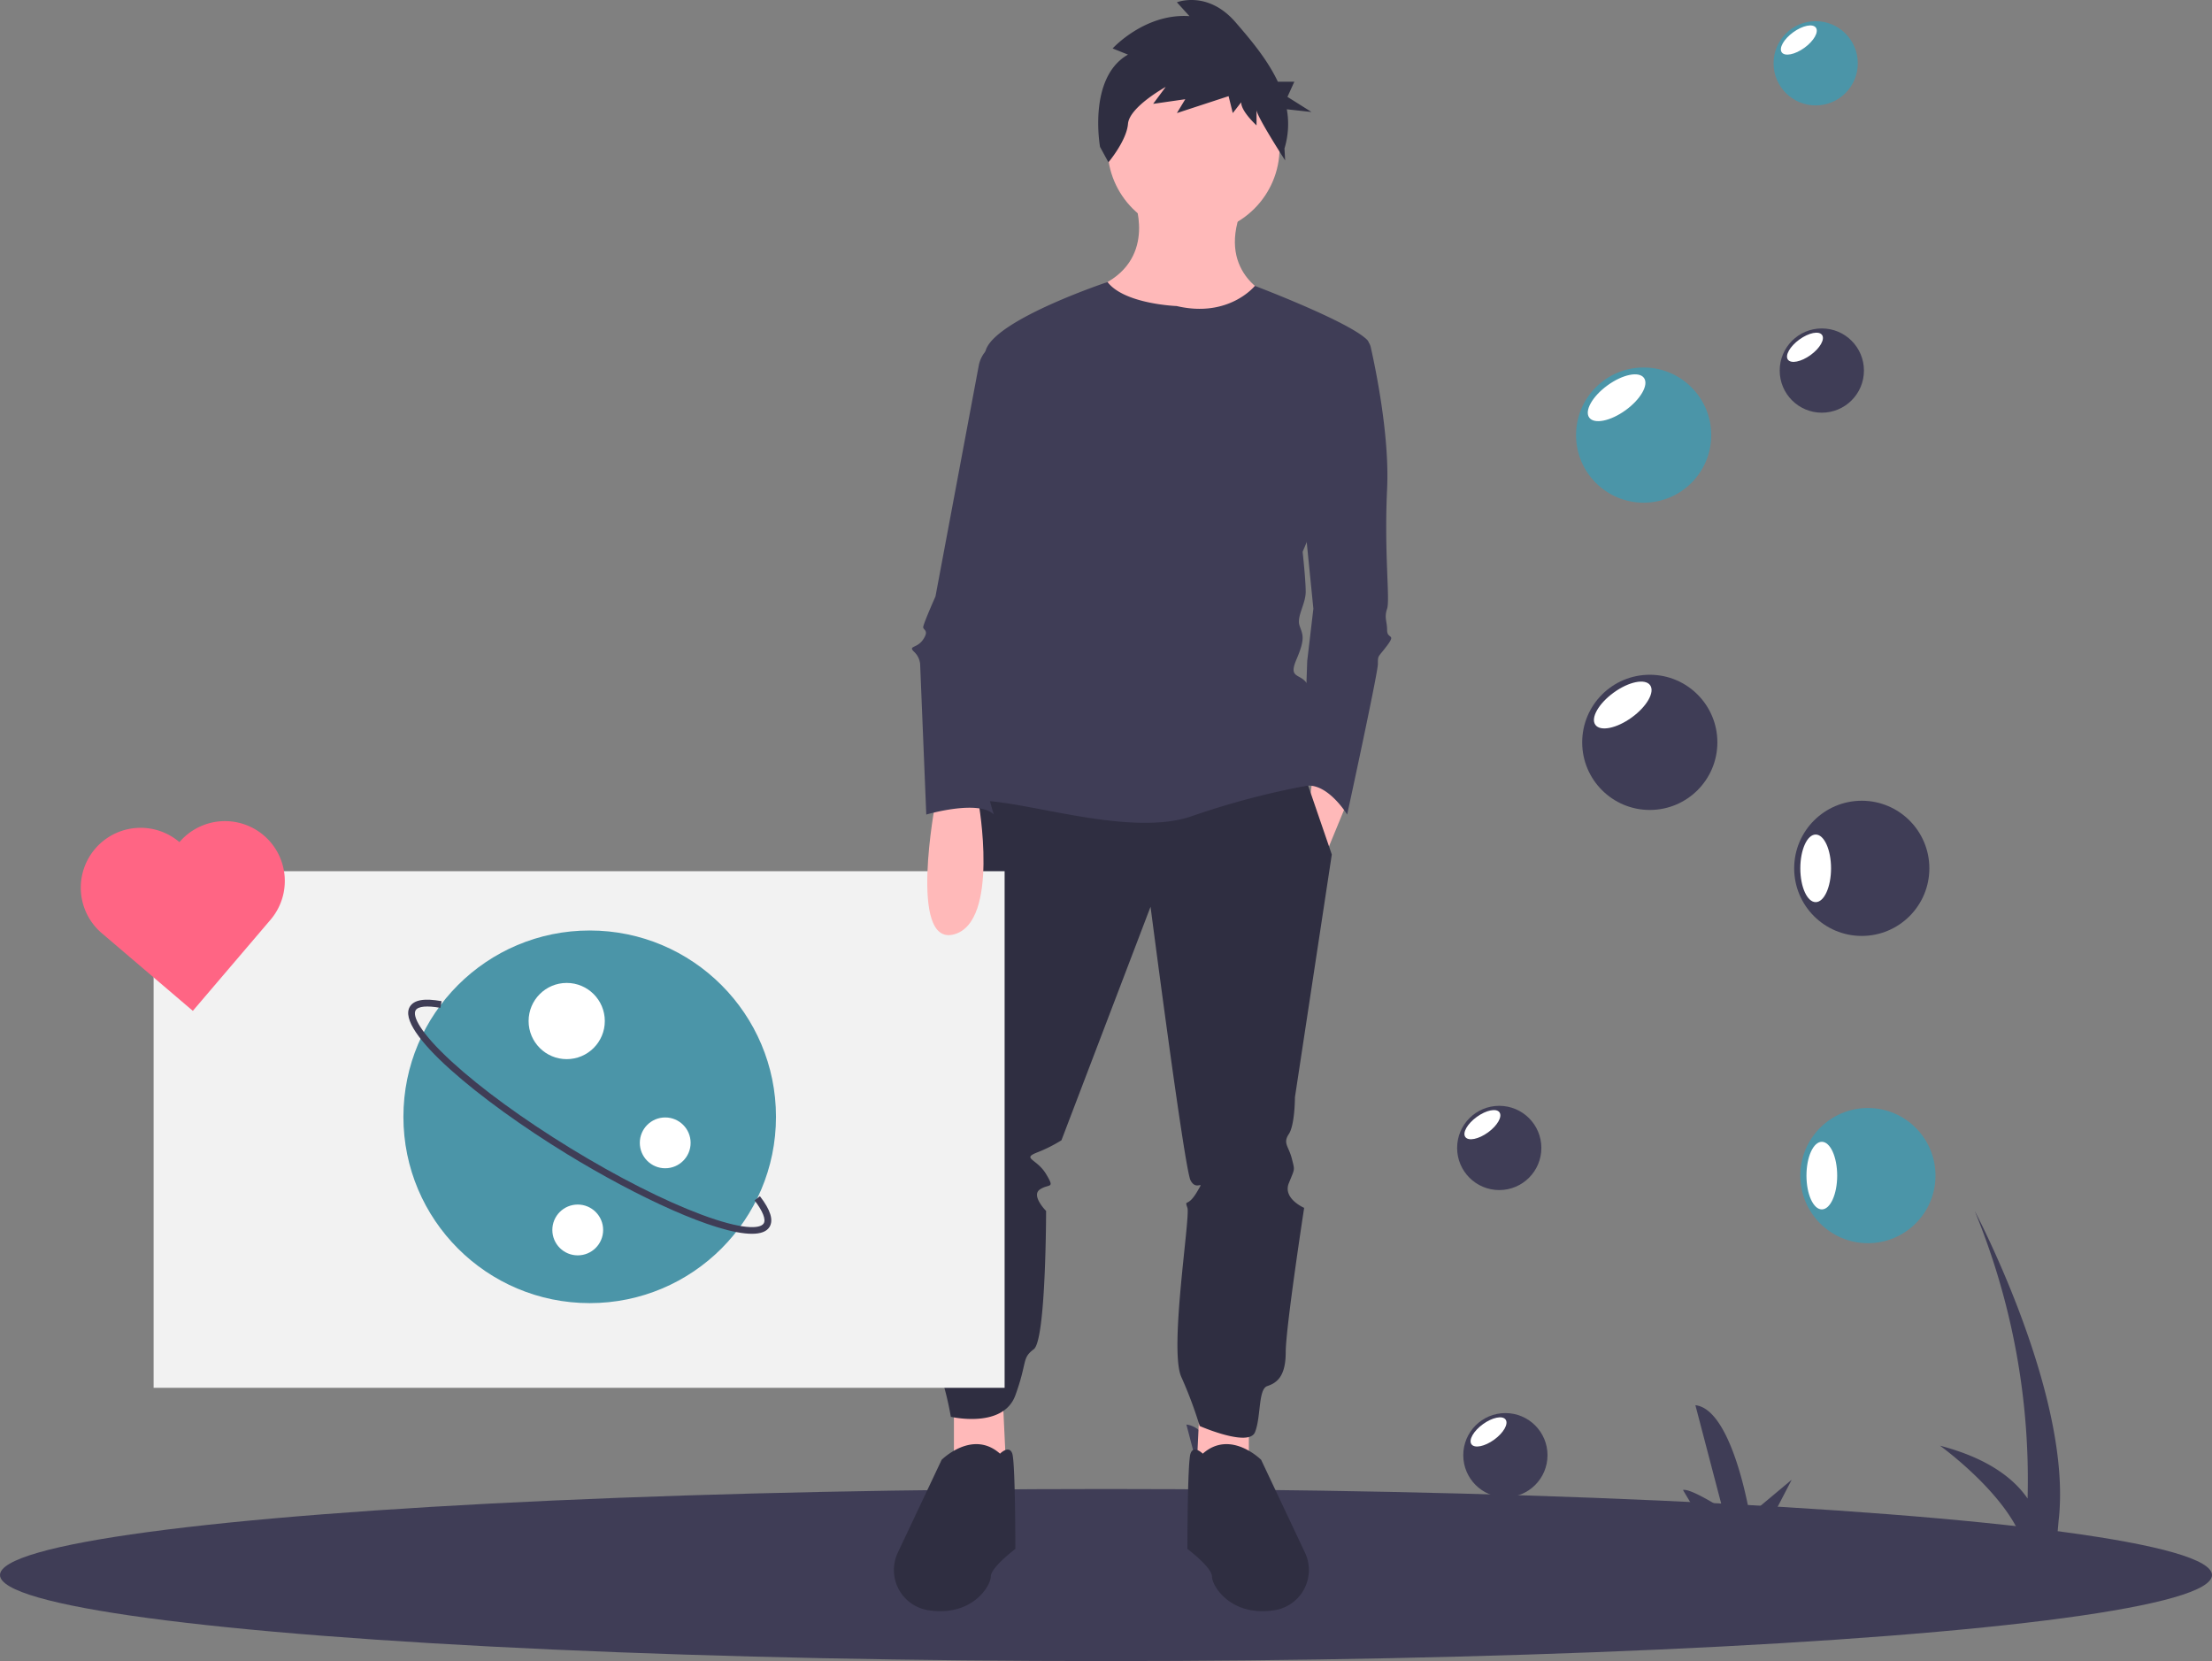 <svg id="f4906278-e5e1-42d3-b4a5-bfe37cab7be4" data-name="Layer 1" xmlns="http://www.w3.org/2000/svg" width="974.915" height="732" viewBox="0 0 974.915 732"><rect x="0" y="0" width="974.915" height="732" fill="#808080" stroke="none"/><title>inspiration</title><path d="M562.977,773.714q39.726-5.182,76.39-8.81l-9.402-15.764c3.268-.91,17.419,8.215,17.419,8.215l-11.951-45.59c16.334,1.833,23.929,48.332,23.929,48.332l18.522-15.487-9.124,17.541c74.797-6.534,139.338-8.548,193.591-8.044L854.303,740.615c3.268-.91,17.419,8.215,17.419,8.215l-11.951-45.59c16.334,1.833,23.929,48.332,23.929,48.332l18.522-15.487-9.663,18.579c45.468,1.266,82.517,4.277,111.097,7.557-8.026-20.969-36.085-41.139-36.085-41.139,21.581,5.635,32.805,14.8,38.612,23.293a311.43,311.43,0,0,0-23.303-126.755s43.51,82.075,36.943,136.769l-.835,9.716c37.893,4.972,56.906,9.918,56.906,9.918Z" transform="translate(-112.543 -84)" fill="#3f3d56"/><ellipse cx="487.457" cy="694.087" rx="487.457" ry="37.913" fill="#3f3d56"/><path d="M612.186,171.473s10.832,25.727-13.54,37.913,64.994,35.205,74.473,5.416c0,0-24.373-9.478-13.54-37.913Z" transform="translate(-112.543 -84)" fill="#ffb9b9"/><polygon points="528.756 618.937 527.402 647.372 550.42 651.434 550.42 622.999 528.756 618.937" fill="#ffb9b9"/><polygon points="442.097 618.937 443.451 647.372 420.432 651.434 420.432 622.999 442.097 618.937" fill="#ffb9b9"/><circle cx="526.048" cy="65.131" r="37.913" fill="#ffb9b9"/><polygon points="578.856 340.003 577.501 350.835 584.272 376.562 593.75 353.544 578.856 340.003" fill="#ffb9b9"/><path d="M541.099,428.065l-8.124,96.137s-9.478,17.603-4.062,32.497c0,0-8.124,20.311-5.416,27.081s4.062,13.54,1.354,16.249-4.062,78.535,0,85.305,6.77,23.019,6.77,23.019,23.019,5.416,28.435-9.478,2.708-16.249,8.124-20.311,5.416-60.932,5.416-60.932-6.77-6.77-2.708-9.478,6.77,0,2.708-6.77-10.832-6.77-4.062-9.478a64.56,64.56,0,0,0,10.832-5.416l39.267-102.908s14.895,115.094,17.603,120.51,6.77-1.354,2.708,5.416-5.416,2.708-4.062,6.77-8.124,62.286-2.708,74.473a183.492,183.492,0,0,1,8.124,21.665s21.665,9.478,24.373,2.708,1.354-18.957,5.416-20.311,8.124-4.062,8.124-14.895,8.124-63.64,8.124-63.64-9.478-4.062-6.77-10.832,2.708-5.416,1.354-10.832-4.062-6.77-1.354-10.832,2.708-16.249,2.708-16.249l16.249-106.97-12.548-36.559Z" transform="translate(-112.543 -84)" fill="#2f2e41"/><path d="M642.653,724.602s-4.062-4.062-5.416,0-1.354,41.975-1.354,41.975,10.832,8.124,10.832,12.186,8.124,17.603,27.081,14.895q.284-.041.563-.085a17.927,17.927,0,0,0,13.329-25.375l-19.308-40.888S654.839,713.769,642.653,724.602Z" transform="translate(-112.543 -84)" fill="#2f2e41"/><path d="M553.285,724.602s4.062-4.062,5.416,0,1.354,41.975,1.354,41.975-10.832,8.124-10.832,12.186-8.124,17.603-27.081,14.895q-.284-.041-.563-.085a17.927,17.927,0,0,1-13.329-25.375l19.308-40.888S541.099,713.769,553.285,724.602Z" transform="translate(-112.543 -84)" fill="#2f2e41"/><path d="M609.694,108.065l-6.774-2.712S617.084,89.76,636.79,91.116l-5.542-6.102s13.548-5.424,25.864,8.814c6.474,7.484,13.965,16.282,18.635,26.192h7.254L679.973,126.686l10.597,6.667-10.877-1.198a36.89,36.89,0,0,1-1.029,17.266l.292,5.269s-12.608-19.507-12.608-22.219v6.78s-6.774-6.102-6.774-10.169l-3.695,4.746-1.847-7.458-22.785,7.458,3.695-6.102L620.779,129.76l5.542-7.458s-16.011,8.814-16.627,16.271c-.616,7.458-8.621,16.949-8.621,16.949l-3.695-6.78S591.836,118.235,609.694,108.065Z" transform="translate(-112.543 -84)" fill="#2f2e41"/><path d="M696.814,233.082h15.086a4.881,4.881,0,0,1,4.764,3.808c2.328,10.308,8.327,39.528,7.231,62.54-1.354,28.435,1.354,48.746,0,52.808s0,5.416,0,9.478,4.062,1.354,0,6.77-4.062,4.062-4.062,8.124-13.54,66.348-13.54,66.348-9.309-15.3-19.549-12.389l1.946-55.313,2.708-23.019-4.062-40.621Z" transform="translate(-112.543 -84)" fill="#3f3d56"/><path d="M631.143,218.865s-23.019-.837-30.466-10.574c0,0-48.069,15.99-53.485,29.53s18.957,74.473,18.957,74.473S524.173,436.867,544.484,436.867s66.348,16.249,93.429,6.77a348.047,348.047,0,0,1,51.454-13.54s2.708-36.559,0-43.33-9.478-2.708-5.416-12.186,2.708-10.832,1.354-14.895,2.708-9.478,2.708-14.895-1.354-17.603-1.354-17.603,36.559-85.305,28.435-93.429-49.479-23.778-49.479-23.778S654.162,224.281,631.143,218.865Z" transform="translate(-112.543 -84)" fill="#3f3d56"/><circle cx="823.261" cy="518.06" r="29.789" fill="#4b95a8"/><ellipse cx="802.95" cy="518.06" rx="6.77" ry="14.895" fill="#fff"/><circle cx="727.124" cy="327.14" r="29.789" fill="#3f3d56"/><ellipse cx="827.752" cy="394.691" rx="14.895" ry="6.77" transform="translate(-186.687 476.637) rotate(-35.919)" fill="#fff"/><circle cx="802.95" cy="163.3" r="18.564" fill="#3f3d56"/><ellipse cx="908.068" cy="237.049" rx="9.282" ry="4.219" transform="translate(-78.937 493.778) rotate(-35.919)" fill="#fff"/><circle cx="663.484" cy="641.279" r="18.564" fill="#3f3d56"/><ellipse cx="768.601" cy="715.028" rx="9.282" ry="4.219" transform="translate(-385.855 502.849) rotate(-35.919)" fill="#fff"/><circle cx="820.553" cy="382.656" r="29.789" fill="#3f3d56"/><ellipse cx="800.242" cy="382.656" rx="6.77" ry="14.895" fill="#fff"/><circle cx="724.416" cy="191.735" r="29.789" fill="#4b95a8"/><ellipse cx="825.043" cy="259.286" rx="14.895" ry="6.77" transform="translate(-107.768 449.302) rotate(-35.919)" fill="#fff"/><circle cx="800.242" cy="27.895" r="18.564" fill="#4b95a8"/><ellipse cx="905.36" cy="101.644" rx="9.282" ry="4.219" transform="translate(-0.018 466.443) rotate(-35.919)" fill="#fff"/><circle cx="660.775" cy="505.874" r="18.564" fill="#3f3d56"/><ellipse cx="765.893" cy="579.623" rx="9.282" ry="4.219" transform="translate(-306.937 475.513) rotate(-35.919)" fill="#fff"/><rect x="67.702" y="383.922" width="375.071" height="227.655" fill="#f2f2f2"/><path d="M524.85,437.544s-12.186,63.64,8.124,58.224S543.807,437.544,543.807,437.544Z" transform="translate(-112.543 -84)" fill="#ffb9b9"/><path d="M555.993,233.082l-4.809,2.404a13.562,13.562,0,0,0-7.265,9.631L524.85,346.822s-5.416,12.186-5.416,13.54,2.708,1.354,0,5.416-6.77,2.708-4.062,5.416a8.387,8.387,0,0,1,2.708,5.416l2.708,66.348s23.019-6.77,29.789,0c0,0-6.77-20.311-2.708-27.081s4.062-16.249,4.062-16.249-2.708,0,4.062-6.77,8.124-9.478,6.77-10.832-2.708-13.54-2.708-14.895,13.54-92.075,13.54-92.075Z" transform="translate(-112.543 -84)" fill="#3f3d56"/><circle cx="259.903" cy="492.152" r="82.105" fill="#4b95a8"/><path d="M443.938,627.701c-15.764.001-50.576-16.19-81.536-35.153-38.418-23.531-75.73-54.288-69.208-64.938,1.844-3.01,6.414-3.797,13.973-2.409l-.542,2.951c-5.854-1.077-9.815-.701-10.873,1.024-1.542,2.518,1.858,9.826,16.023,22.788,12.909,11.813,31.445,25.317,52.193,38.025,20.748,12.708,41.2,23.084,57.588,29.217,17.983,6.73,26.039,6.437,27.58,3.921,1.059-1.729-.412-5.433-4.036-10.164l2.382-1.824c4.679,6.11,6.057,10.544,4.212,13.555C450.43,626.762,447.737,627.701,443.938,627.701Z" transform="translate(-112.543 -84)" fill="#3f3d56"/><circle cx="249.769" cy="449.949" r="16.794" fill="#fff"/><circle cx="254.633" cy="542.014" r="11.196" fill="#fff"/><circle cx="293.187" cy="503.631" r="11.196" fill="#fff"/><path d="M191.633,455.107a26.371,26.371,0,1,0-34.227,40.129l40.129,34.227,34.227-40.129a26.371,26.371,0,0,0-40.129-34.227Z" transform="translate(-112.543 -84)" fill="#ff6584"/></svg>